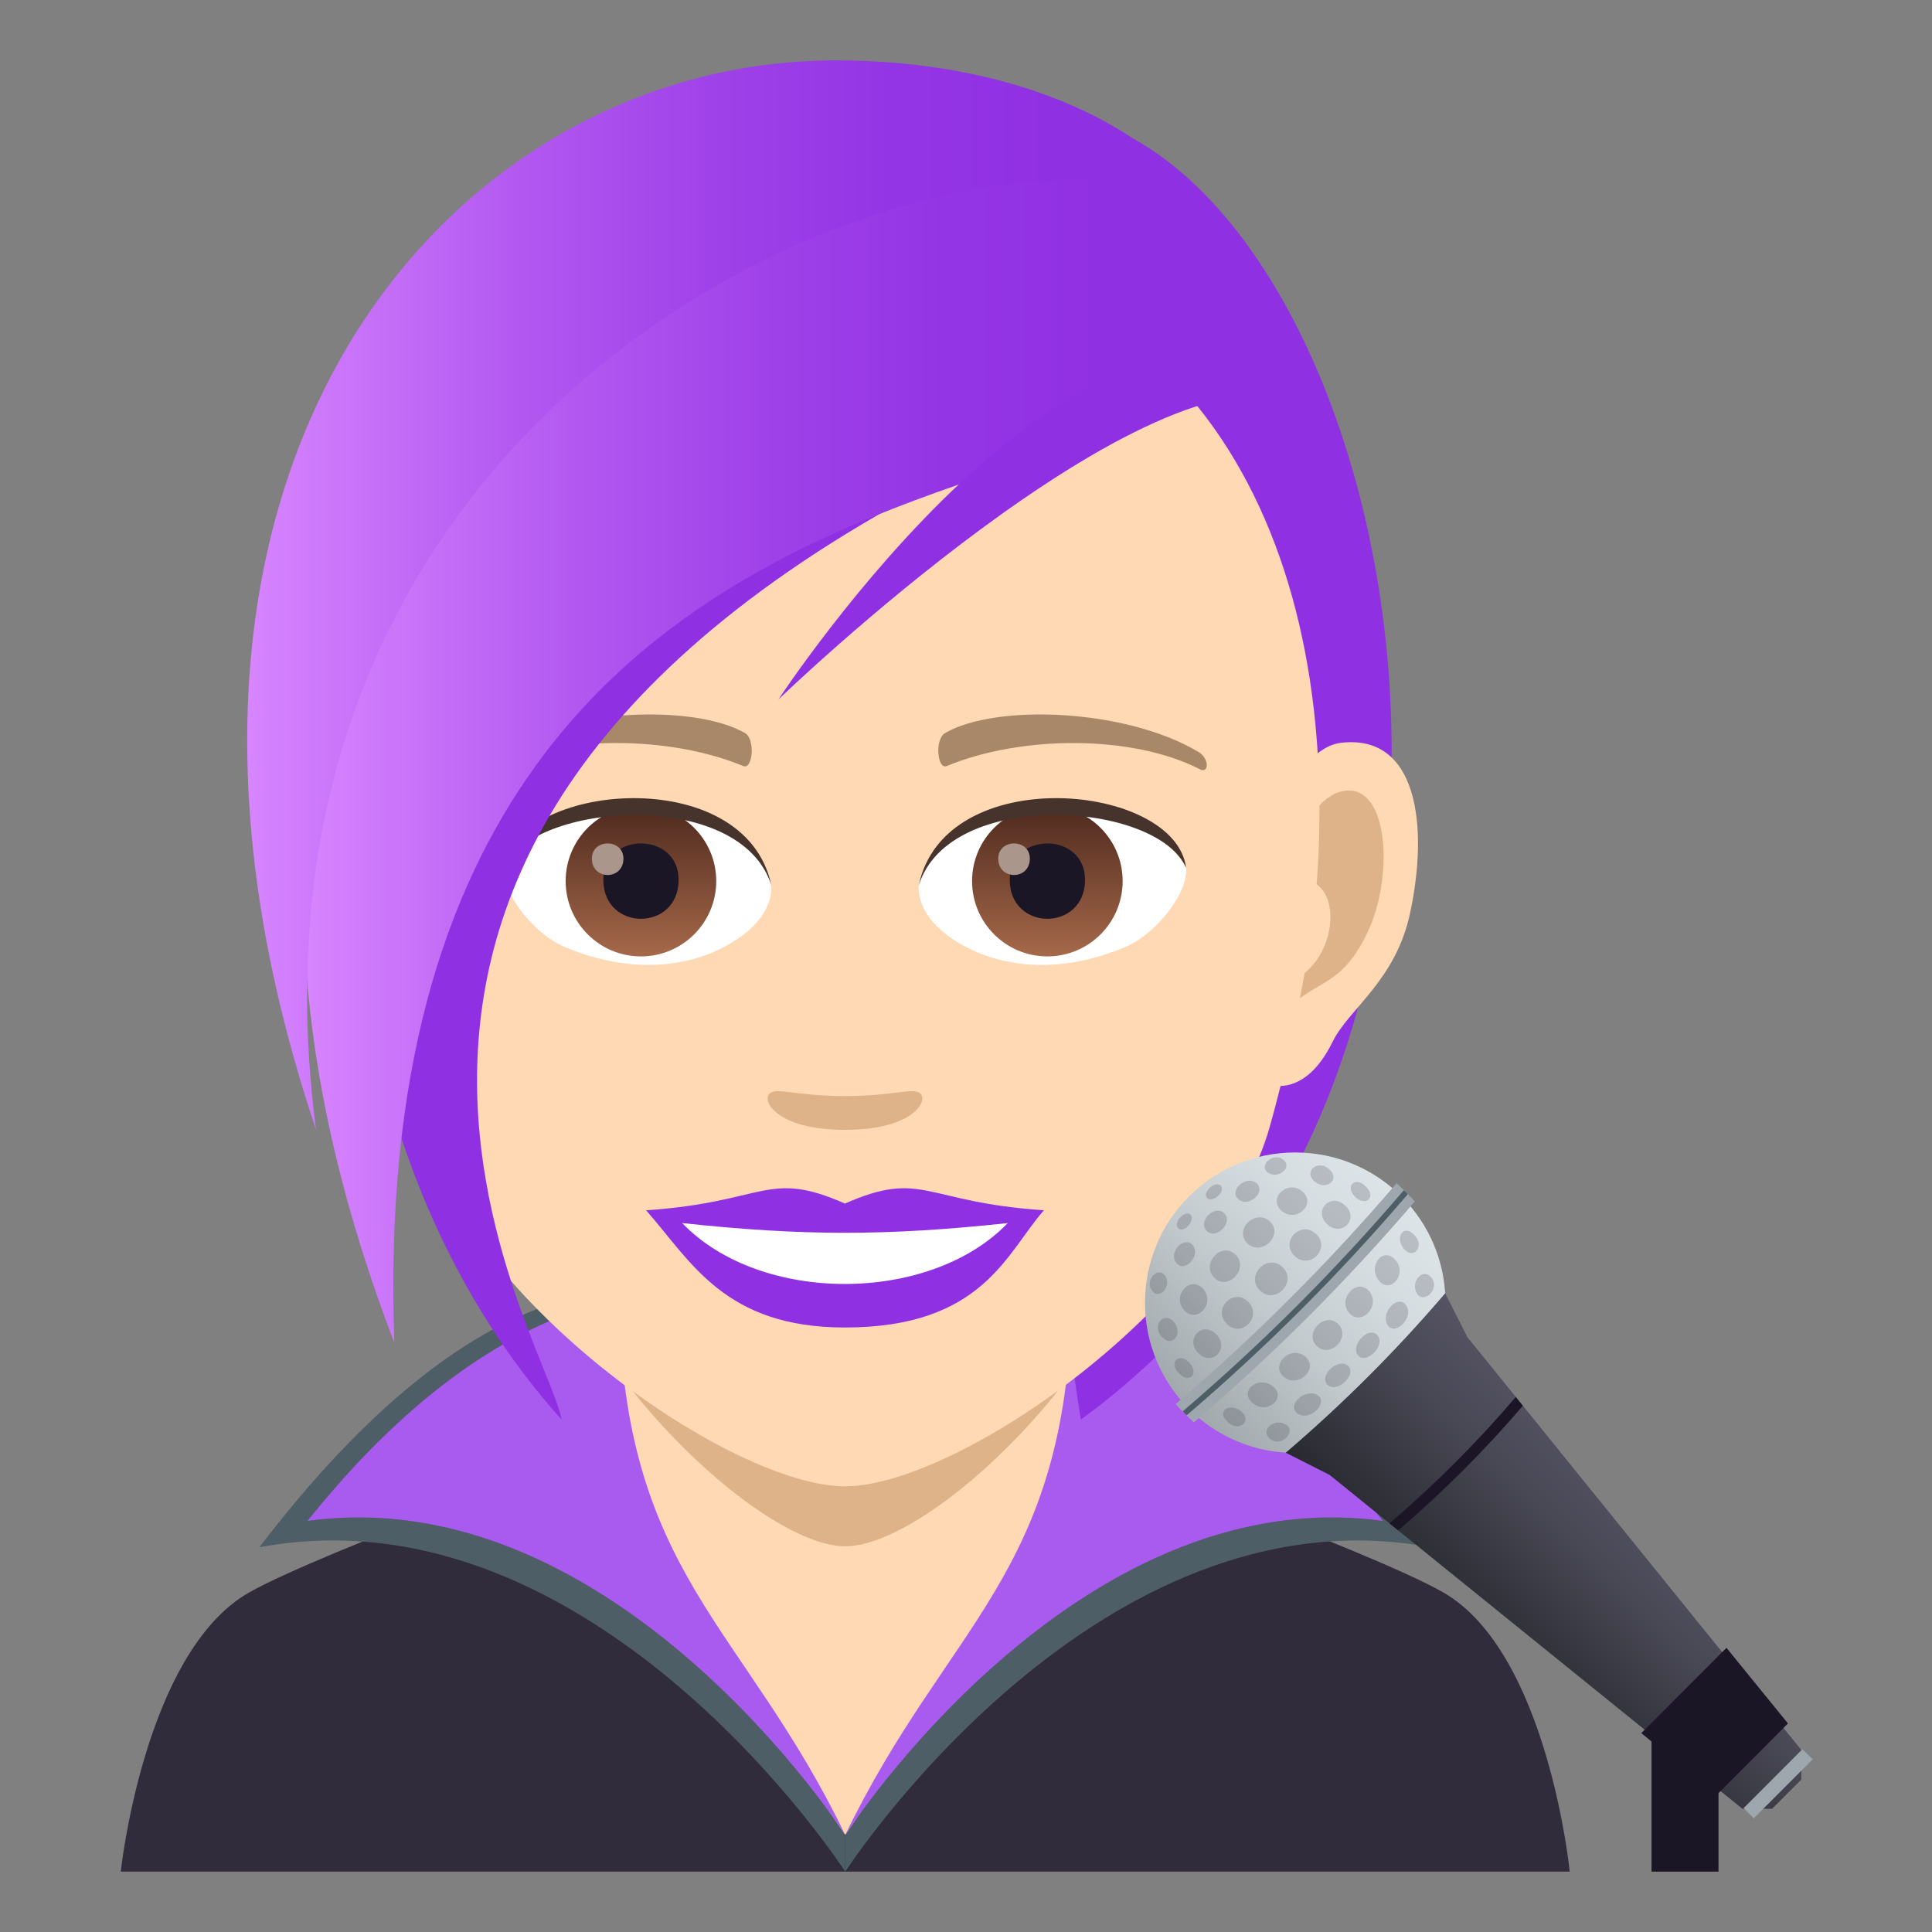 <?xml version="1.0" encoding="utf-8"?>
<!-- Generator: Adobe Illustrator 15.0.0, SVG Export Plug-In . SVG Version: 6.00 Build 0)  -->
<!DOCTYPE svg PUBLIC "-//W3C//DTD SVG 1.1//EN" "http://www.w3.org/Graphics/SVG/1.1/DTD/svg11.dtd">
<svg version="1.1" id="Layer_1" xmlns:x="http://ns.adobe.com/Extensibility/1.0/" xmlns:i="http://ns.adobe.com/AdobeIllustrator/10.0/" xmlns:graph="http://ns.adobe.com/Graphs/1.0/"
	 xmlns="http://www.w3.org/2000/svg" xmlns:xlink="http://www.w3.org/1999/xlink" xmlns:a="http://ns.adobe.com/AdobeSVGViewerExtensions/3.0/"
	 x="0px" y="0px" width="64px" height="64px" viewBox="0 0 64 64" enable-background="new 0 0 64 64" xml:space="preserve">
<rect x="0" y="0" width="64" height="64" fill="#808080" stroke="none"/>
<path fill="#302C3B" d="M8.254,52.752c2.402-1.365,12.363-4.969,12.363-4.969h14.836c0,0,9.961,3.596,12.352,4.965
	C51.273,54.732,52,62,52,62H4C4,62,4.773,54.729,8.254,52.752z"/>
<path fill="#FFD8B4" d="M19.996,49.947c0,3.332,8.004,10.838,8.004,10.838s8.004-7.506,8.004-10.838v-8.035H19.996V49.947z"/>
<path fill="#4E5E67" d="M34.938,42.896c2.289,6.086-0.986,9.057-6.938,17.889V62c0,0,8.285-12.807,19.406-10.744
	C40.021,41.561,34.938,42.896,34.938,42.896z"/>
<path fill="#4E5E67" d="M21.064,42.896c0,0-5.084-1.336-12.471,8.359C19.715,49.193,28,62,28,62v-1.215
	C22.049,51.953,18.773,48.982,21.064,42.896z"/>
<path fill="#AA5BEF" d="M35.504,43.117C35.311,52.189,31.383,53.783,28,60.785c0,0,7.578-11.803,17.813-10.404
	C40.203,43.352,35.504,43.117,35.504,43.117z"/>
<path fill="#AA5BEF" d="M10.189,50.381C20.422,48.982,28,60.785,28,60.785c-3.383-7.002-7.311-8.596-7.504-17.668
	C20.496,43.117,15.799,43.352,10.189,50.381z"/>
<path fill="#DEB38A" d="M17.512,39.281c1.23,5.951,7.723,11.943,10.488,11.943c2.764,0,9.256-5.992,10.488-11.943
	C39.08,36.418,16.92,36.418,17.512,39.281z"/>
<path fill="#9030E3" d="M37.516,4.578c-3.238,4.223-4.207,26.861-1.713,42.449C51.445,35.652,46.973,9.805,37.516,4.578z"/>
<path id="Path_347_" fill="#FFD8B4" d="M44.418,24.607c-2.543,0.309-4.379,8.824-2.781,11.07c0.225,0.314,1.535,0.816,2.508-1.168
	c0.537-1.098,2.09-2.014,2.57-4.279C47.332,27.328,46.947,24.303,44.418,24.607z"/>
<path id="Path_346_" fill="#FFD8B4" d="M11.566,24.607c2.543,0.309,4.379,8.824,2.779,11.07c-0.225,0.314-1.535,0.816-2.506-1.168
	c-0.539-1.098-2.092-2.014-2.572-4.279C8.652,27.328,9.037,24.301,11.566,24.607z"/>
<path id="Path_337_" fill="#DEB38A" d="M44.348,26.242c-0.662,0.207-1.387,1.219-1.779,2.898c2.32-0.498,1.74,3.365-0.275,3.438
	c0.018,0.389,0.045,0.789,0.092,1.207c0.971-1.408,1.957-0.842,2.936-2.941C46.201,28.953,45.992,25.725,44.348,26.242z"/>
<path id="Path_319_" fill="#DEB38A" d="M13.414,29.135c-0.393-1.676-1.115-2.686-1.777-2.893c-1.643-0.518-1.854,2.711-0.973,4.602
	c0.977,2.1,1.963,1.533,2.936,2.941c0.047-0.42,0.074-0.82,0.09-1.209C11.695,32.48,11.125,28.666,13.414,29.135z"/>
<path fill="#FFD8B4" d="M27.992,8.236c-11.02,0-16.326,8.973-15.664,20.51c0.137,2.32,0.783,5.666,1.578,8.531
	c1.652,5.959,10.373,11.959,14.086,11.959c3.711,0,12.432-6,14.084-11.959c0.797-2.865,1.441-6.211,1.578-8.531
	C44.316,17.209,39.012,8.236,27.992,8.236z"/>
<path fill="#9030E3" d="M27.99,39.869c-2.582-1.135-2.602-0.045-6.588,0.223c1.496,1.697,2.598,3.883,6.586,3.883
	c4.58,0,5.354-2.48,6.594-3.883C30.592,39.824,30.574,38.734,27.99,39.869z"/>
<path fill="#FFFFFF" d="M22.598,40.516c2.604,2.707,8.217,2.672,10.785,0C29.377,40.945,26.607,40.945,22.598,40.516z"/>
<path fill="#A88868" d="M39.699,24.908c-2.393-1.428-6.688-1.602-8.385-0.629c-0.361,0.195-0.266,1.227,0.047,1.098
	c2.422-1.01,6.115-1.059,8.391,0.107C40.055,25.639,40.063,25.115,39.699,24.908z"/>
<path fill="#A88868" d="M16.283,24.908c2.393-1.428,6.686-1.602,8.389-0.629c0.359,0.195,0.264,1.227-0.049,1.098
	c-2.426-1.01-6.113-1.061-8.391,0.107C15.926,25.639,15.92,25.115,16.283,24.908z"/>
<path fill="#DEB38A" d="M30.469,36.209c-0.264-0.186-0.879,0.1-2.479,0.1c-1.598,0-2.215-0.285-2.477-0.1
	c-0.314,0.221,0.186,1.219,2.477,1.219S30.783,36.432,30.469,36.209z"/>
<path id="Path_318_" fill="#FFFFFF" d="M25.541,29.236c0.094,0.73-0.402,1.594-1.773,2.242c-0.869,0.412-2.68,0.896-5.061-0.107
	c-1.066-0.449-2.105-1.85-2.012-2.625C17.984,26.314,24.334,25.959,25.541,29.236z"/>
<linearGradient id="Oval_1_" gradientUnits="userSpaceOnUse" x1="-425.191" y1="477.442" x2="-425.191" y2="478.201" gradientTransform="matrix(6.57 0 0 -6.57 2814.78 3168.528)">
	<stop  offset="0" style="stop-color:#A6694A"/>
	<stop  offset="1" style="stop-color:#4F2A1E"/>
	<a:midPointStop  offset="0" style="stop-color:#A6694A"/>
	<a:midPointStop  offset="0.5" style="stop-color:#A6694A"/>
	<a:midPointStop  offset="1" style="stop-color:#4F2A1E"/>
</linearGradient>
<circle id="Oval_50_" fill="url(#Oval_1_)" cx="21.232" cy="29.188" r="2.494"/>
<path id="Path_317_" fill="#1A1626" d="M19.986,29.141c0,1.727,2.494,1.727,2.494,0C22.48,27.539,19.986,27.539,19.986,29.141z"/>
<path id="Path_316_" fill="#AB968C" d="M19.607,28.443c0,0.723,1.045,0.723,1.045,0C20.652,27.773,19.607,27.773,19.607,28.443z"/>
<path id="Path_315_" fill="#45332C" d="M25.553,29.332c-1.014-3.254-7.918-2.773-8.857-0.586
	C17.043,25.943,24.689,25.205,25.553,29.332z"/>
<path id="Path_314_" fill="#FFFFFF" d="M30.443,29.236c-0.094,0.73,0.402,1.594,1.771,2.242c0.871,0.412,2.682,0.896,5.061-0.107
	c1.068-0.449,2.107-1.85,2.014-2.625C38,26.314,31.65,25.959,30.443,29.236z"/>
<linearGradient id="Oval_2_" gradientUnits="userSpaceOnUse" x1="-425.84" y1="477.442" x2="-425.84" y2="478.201" gradientTransform="matrix(6.57 0 0 -6.57 2832.511 3168.528)">
	<stop  offset="0" style="stop-color:#A6694A"/>
	<stop  offset="1" style="stop-color:#4F2A1E"/>
	<a:midPointStop  offset="0" style="stop-color:#A6694A"/>
	<a:midPointStop  offset="0.5" style="stop-color:#A6694A"/>
	<a:midPointStop  offset="1" style="stop-color:#4F2A1E"/>
</linearGradient>
<circle id="Oval_49_" fill="url(#Oval_2_)" cx="34.695" cy="29.188" r="2.494"/>
<path id="Path_313_" fill="#1A1626" d="M33.449,29.141c0,1.727,2.494,1.727,2.494,0C35.943,27.539,33.449,27.539,33.449,29.141z"/>
<path id="Path_312_" fill="#AB968C" d="M33.068,28.443c0,0.723,1.047,0.723,1.047,0C34.115,27.773,33.068,27.773,33.068,28.443z"/>
<path id="Path_301_" fill="#45332C" d="M30.434,29.332c1.01-3.252,7.91-2.787,8.855-0.586
	C38.939,25.943,31.295,25.205,30.434,29.332z"/>
<path fill="#9030E3" d="M35.17,14.027c-4.652-5.938-8.4-8.918-8.4-8.918c-16.115,2.58-20.055,28.676-8.166,41.918
	C18.133,44.244,6.283,26.494,35.17,14.027z"/>
<linearGradient id="SVGID_1_" gradientUnits="userSpaceOnUse" x1="10.055" y1="24.531" x2="41.593" y2="24.531">
	<stop  offset="0" style="stop-color:#D885FF"/>
	<stop  offset="0.071" style="stop-color:#CD79FB"/>
	<stop  offset="0.28" style="stop-color:#B359F1"/>
	<stop  offset="0.482" style="stop-color:#A042E9"/>
	<stop  offset="0.673" style="stop-color:#9435E5"/>
	<stop  offset="0.842" style="stop-color:#9030E3"/>
	<a:midPointStop  offset="0" style="stop-color:#D885FF"/>
	<a:midPointStop  offset="0.319" style="stop-color:#D885FF"/>
	<a:midPointStop  offset="0.842" style="stop-color:#9030E3"/>
</linearGradient>
<path fill="url(#SVGID_1_)" d="M40.848,8.037C32.953-2.266,0.055,10.609,13.064,44.484C11.764,8.932,47.111,19.316,40.848,8.037z"/>
<linearGradient id="SVGID_2_" gradientUnits="userSpaceOnUse" x1="8.189" y1="19.714" x2="39.893" y2="19.714">
	<stop  offset="0" style="stop-color:#D885FF"/>
	<stop  offset="0.071" style="stop-color:#CD79FB"/>
	<stop  offset="0.28" style="stop-color:#B359F1"/>
	<stop  offset="0.482" style="stop-color:#A042E9"/>
	<stop  offset="0.673" style="stop-color:#9435E5"/>
	<stop  offset="0.842" style="stop-color:#9030E3"/>
	<a:midPointStop  offset="0" style="stop-color:#D885FF"/>
	<a:midPointStop  offset="0.319" style="stop-color:#D885FF"/>
	<a:midPointStop  offset="0.842" style="stop-color:#9030E3"/>
</linearGradient>
<path fill="url(#SVGID_2_)" d="M27.678,2C14.93,2,3.078,15.426,10.471,37.428C7.188,12.43,31.871,2.922,39.893,6.813
	C37.885,4.006,33.414,2,27.678,2z"/>
<path fill="#9030E3" d="M25.787,23.17c0,0,12.281-11.855,17.213-9.865C36.236,7.221,25.787,23.17,25.787,23.17z"/>
<rect x="54.709" y="54.672" fill-rule="evenodd" clip-rule="evenodd" fill="#1A1626" width="2.219" height="7.328"/>
<linearGradient id="SVGID_3_" gradientUnits="userSpaceOnUse" x1="-276.055" y1="-157.428" x2="-249.054" y2="-157.428" gradientTransform="matrix(0.261 -0.261 0.261 0.261 152.396 15.748)">
	<stop  offset="0" style="stop-color:#A0A8AB"/>
	<stop  offset="0.024" style="stop-color:#A2AAAD"/>
	<stop  offset="0.429" style="stop-color:#C2CACD"/>
	<stop  offset="0.768" style="stop-color:#D6DDE1"/>
	<stop  offset="1" style="stop-color:#DDE4E8"/>
	<a:midPointStop  offset="0" style="stop-color:#A0A8AB"/>
	<a:midPointStop  offset="0.376" style="stop-color:#A0A8AB"/>
	<a:midPointStop  offset="1" style="stop-color:#DDE4E8"/>
</linearGradient>
<circle fill="url(#SVGID_3_)" cx="42.906" cy="43.154" r="4.977"/>
<path fill="#9EA7AD" d="M46.264,39.195c-2.244,2.627-4.691,5.074-7.318,7.318c0.09,0.107,0.494,0.512,0.604,0.604
	c2.627-2.244,5.074-4.691,7.318-7.318C46.775,39.691,46.371,39.285,46.264,39.195z"/>
<path fill="#4E5E67" d="M46.5,39.432c-2.244,2.627-4.691,5.074-7.318,7.318c0.014,0.029,0.1,0.117,0.131,0.131
	c2.627-2.244,5.074-4.691,7.318-7.318C46.617,39.531,46.529,39.443,46.5,39.432z"/>
<linearGradient id="SVGID_4_" gradientUnits="userSpaceOnUse" x1="69.939" y1="-57.597" x2="77.408" y2="-57.597" gradientTransform="matrix(0.707 -0.707 0.707 0.707 40.841 145.28)">
	<stop  offset="0" style="stop-color:#282930"/>
	<stop  offset="0.649" style="stop-color:#494855"/>
	<stop  offset="1" style="stop-color:#565463"/>
	<a:midPointStop  offset="0" style="stop-color:#282930"/>
	<a:midPointStop  offset="0.436" style="stop-color:#282930"/>
	<a:midPointStop  offset="1" style="stop-color:#565463"/>
</linearGradient>
<path fill="url(#SVGID_4_)" d="M47.873,42.842c-1.619,1.896-3.385,3.662-5.281,5.281c0.479,0.244,0.959,0.484,1.436,0.727
	c0,0,0.002-0.002,0.004-0.002l13.688,11.07h0.982l0.969-0.967l-0.002-0.982l-11.07-13.688c0-0.002,0.002-0.002,0.002-0.004
	C48.359,43.799,48.117,43.322,47.873,42.842z"/>
<path fill="#1A1626" d="M50.213,46.277c-1.283,1.502-2.682,2.902-4.186,4.186c0.098,0.078,0.193,0.156,0.291,0.234
	c1.48-1.268,2.861-2.648,4.129-4.129C50.369,46.471,50.291,46.373,50.213,46.277z"/>
<rect x="57.477" y="58.868" transform="matrix(0.707 -0.708 0.708 0.707 -24.556 58.971)" fill="#9EA7AD" width="2.758" height="0.476"/>
<polygon fill="#1A1626" points="57.191,54.586 54.371,57.412 56.865,59.463 59.229,57.092 "/>
<path opacity="0.2" fill="#302C3B" d="M42.609,47.197c0.346,0.225-0.172,0.768-0.533,0.471
	C41.707,47.365,42.246,46.953,42.609,47.197z"/>
<path opacity="0.2" fill="#302C3B" d="M43.66,46.227c0.346,0.232-0.256,0.865-0.658,0.611C42.572,46.551,43.273,45.949,43.66,46.227
	z"/>
<path opacity="0.2" fill="#302C3B" d="M44.662,45.252c0.277,0.27-0.322,0.881-0.658,0.645
	C43.625,45.613,44.338,44.936,44.662,45.252z"/>
<path opacity="0.2" fill="#302C3B" d="M45.646,44.254c0.236,0.336-0.373,0.938-0.645,0.658
	C44.686,44.588,45.363,43.875,45.646,44.254z"/>
<path opacity="0.2" fill="#302C3B" d="M46.59,43.252c0.254,0.402-0.379,1.004-0.613,0.658C45.699,43.523,46.301,42.822,46.59,43.252
	z"/>
<path opacity="0.2" fill="#302C3B" d="M47.418,42.326c0.297,0.361-0.244,0.879-0.473,0.533
	C46.703,42.496,47.115,41.957,47.418,42.326z"/>
<path opacity="0.2" fill="#302C3B" d="M41.127,46.764c0.379,0.336-0.129,0.697-0.475,0.326
	C40.289,46.744,40.729,46.439,41.127,46.764z"/>
<path opacity="0.2" fill="#302C3B" d="M46.84,40.902c0.373,0.346,0.01,0.854-0.326,0.475C46.189,40.979,46.494,40.539,46.84,40.902z
	"/>
<path opacity="0.2" fill="#302C3B" d="M42.172,45.928c0.461,0.387-0.213,0.947-0.672,0.553
	C41.016,46.092,41.68,45.535,42.172,45.928z"/>
<path opacity="0.2" fill="#302C3B" d="M43.254,44.951c0.439,0.404-0.26,1.047-0.723,0.66C42.045,45.211,42.785,44.523,43.254,44.951
	z"/>
<path opacity="0.2" fill="#302C3B" d="M44.344,43.875c0.406,0.438-0.281,1.125-0.719,0.719C43.162,44.16,43.91,43.412,44.344,43.875
	z"/>
<path opacity="0.2" fill="#302C3B" d="M45.361,42.781c0.385,0.463-0.256,1.162-0.66,0.721
	C44.275,43.033,44.961,42.293,45.361,42.781z"/>
<path opacity="0.2" fill="#302C3B" d="M46.23,41.748c0.395,0.459-0.168,1.137-0.553,0.674C45.283,41.93,45.842,41.266,46.23,41.748z
	"/>
<path opacity="0.2" fill="#302C3B" d="M39.395,45.133c0.352,0.385-0.016,0.715-0.336,0.363
	C38.705,45.174,39.018,44.775,39.395,45.133z"/>
<path opacity="0.2" fill="#302C3B" d="M45.246,39.309c0.352,0.32,0.021,0.688-0.361,0.336
	C44.527,39.268,44.924,38.953,45.246,39.309z"/>
<path opacity="0.2" fill="#302C3B" d="M40.293,44.201c0.463,0.492-0.166,1.082-0.598,0.617C39.24,44.377,39.813,43.73,40.293,44.201
	z"/>
<path opacity="0.2" fill="#302C3B" d="M41.35,43.125c0.488,0.504-0.244,1.219-0.715,0.727C40.156,43.373,40.855,42.635,41.35,43.125
	z"/>
<path opacity="0.2" fill="#302C3B" d="M42.492,41.982c0.498,0.496-0.264,1.258-0.76,0.76C41.24,42.246,41.996,41.49,42.492,41.982z"
	/>
<path opacity="0.2" fill="#302C3B" d="M43.604,40.885c0.49,0.471-0.225,1.205-0.727,0.715
	C42.387,41.105,43.123,40.406,43.604,40.885z"/>
<path opacity="0.2" fill="#302C3B" d="M44.568,39.945c0.467,0.432-0.123,1.061-0.617,0.598C43.48,40.063,44.129,39.49,44.568,39.945
	z"/>
<path opacity="0.2" fill="#302C3B" d="M38.885,43.789c0.336,0.4-0.068,0.871-0.396,0.496C38.143,43.932,38.537,43.41,38.885,43.789z
	"/>
<path opacity="0.2" fill="#302C3B" d="M39.852,42.693c0.434,0.49-0.221,1.184-0.631,0.701C38.809,42.934,39.42,42.227,39.852,42.693
	z"/>
<path opacity="0.2" fill="#302C3B" d="M40.932,41.566c0.463,0.471-0.281,1.23-0.723,0.744
	C39.779,41.844,40.477,41.115,40.932,41.566z"/>
<path opacity="0.2" fill="#302C3B" d="M42.061,40.459c0.486,0.441-0.273,1.186-0.744,0.723
	C40.863,40.729,41.594,40.029,42.061,40.459z"/>
<path opacity="0.2" fill="#302C3B" d="M43.145,39.471c0.484,0.41-0.211,1.064-0.701,0.631
	C41.979,39.672,42.684,39.057,43.145,39.471z"/>
<path opacity="0.2" fill="#302C3B" d="M44.035,38.738c0.375,0.328-0.096,0.732-0.496,0.396C43.16,38.787,43.68,38.393,44.035,38.738
	z"/>
<path opacity="0.2" fill="#302C3B" d="M38.59,42.248c0.25,0.334-0.174,0.844-0.43,0.506C37.91,42.432,38.348,41.932,38.59,42.248z"
	/>
<path opacity="0.2" fill="#302C3B" d="M39.504,41.242c0.299,0.344-0.26,0.953-0.543,0.588
	C38.695,41.484,39.225,40.922,39.504,41.242z"/>
<path opacity="0.2" fill="#302C3B" d="M40.545,40.184c0.334,0.309-0.273,0.916-0.582,0.582
	C39.676,40.453,40.23,39.898,40.545,40.184z"/>
<path opacity="0.2" fill="#302C3B" d="M41.609,39.184c0.365,0.283-0.242,0.84-0.588,0.543C40.699,39.447,41.262,38.92,41.609,39.184
	z"/>
<path opacity="0.2" fill="#302C3B" d="M42.504,38.41c0.338,0.256-0.174,0.678-0.506,0.43C41.682,38.6,42.182,38.16,42.504,38.41z"/>
<path opacity="0.2" fill="#302C3B" d="M39.438,40.238c0.182,0.197-0.26,0.654-0.426,0.432
	C38.869,40.467,39.277,40.063,39.438,40.238z"/>
<path opacity="0.2" fill="#302C3B" d="M40.422,39.262c0.221,0.166-0.236,0.607-0.434,0.426
	C39.813,39.527,40.217,39.117,40.422,39.262z"/>
</svg>
